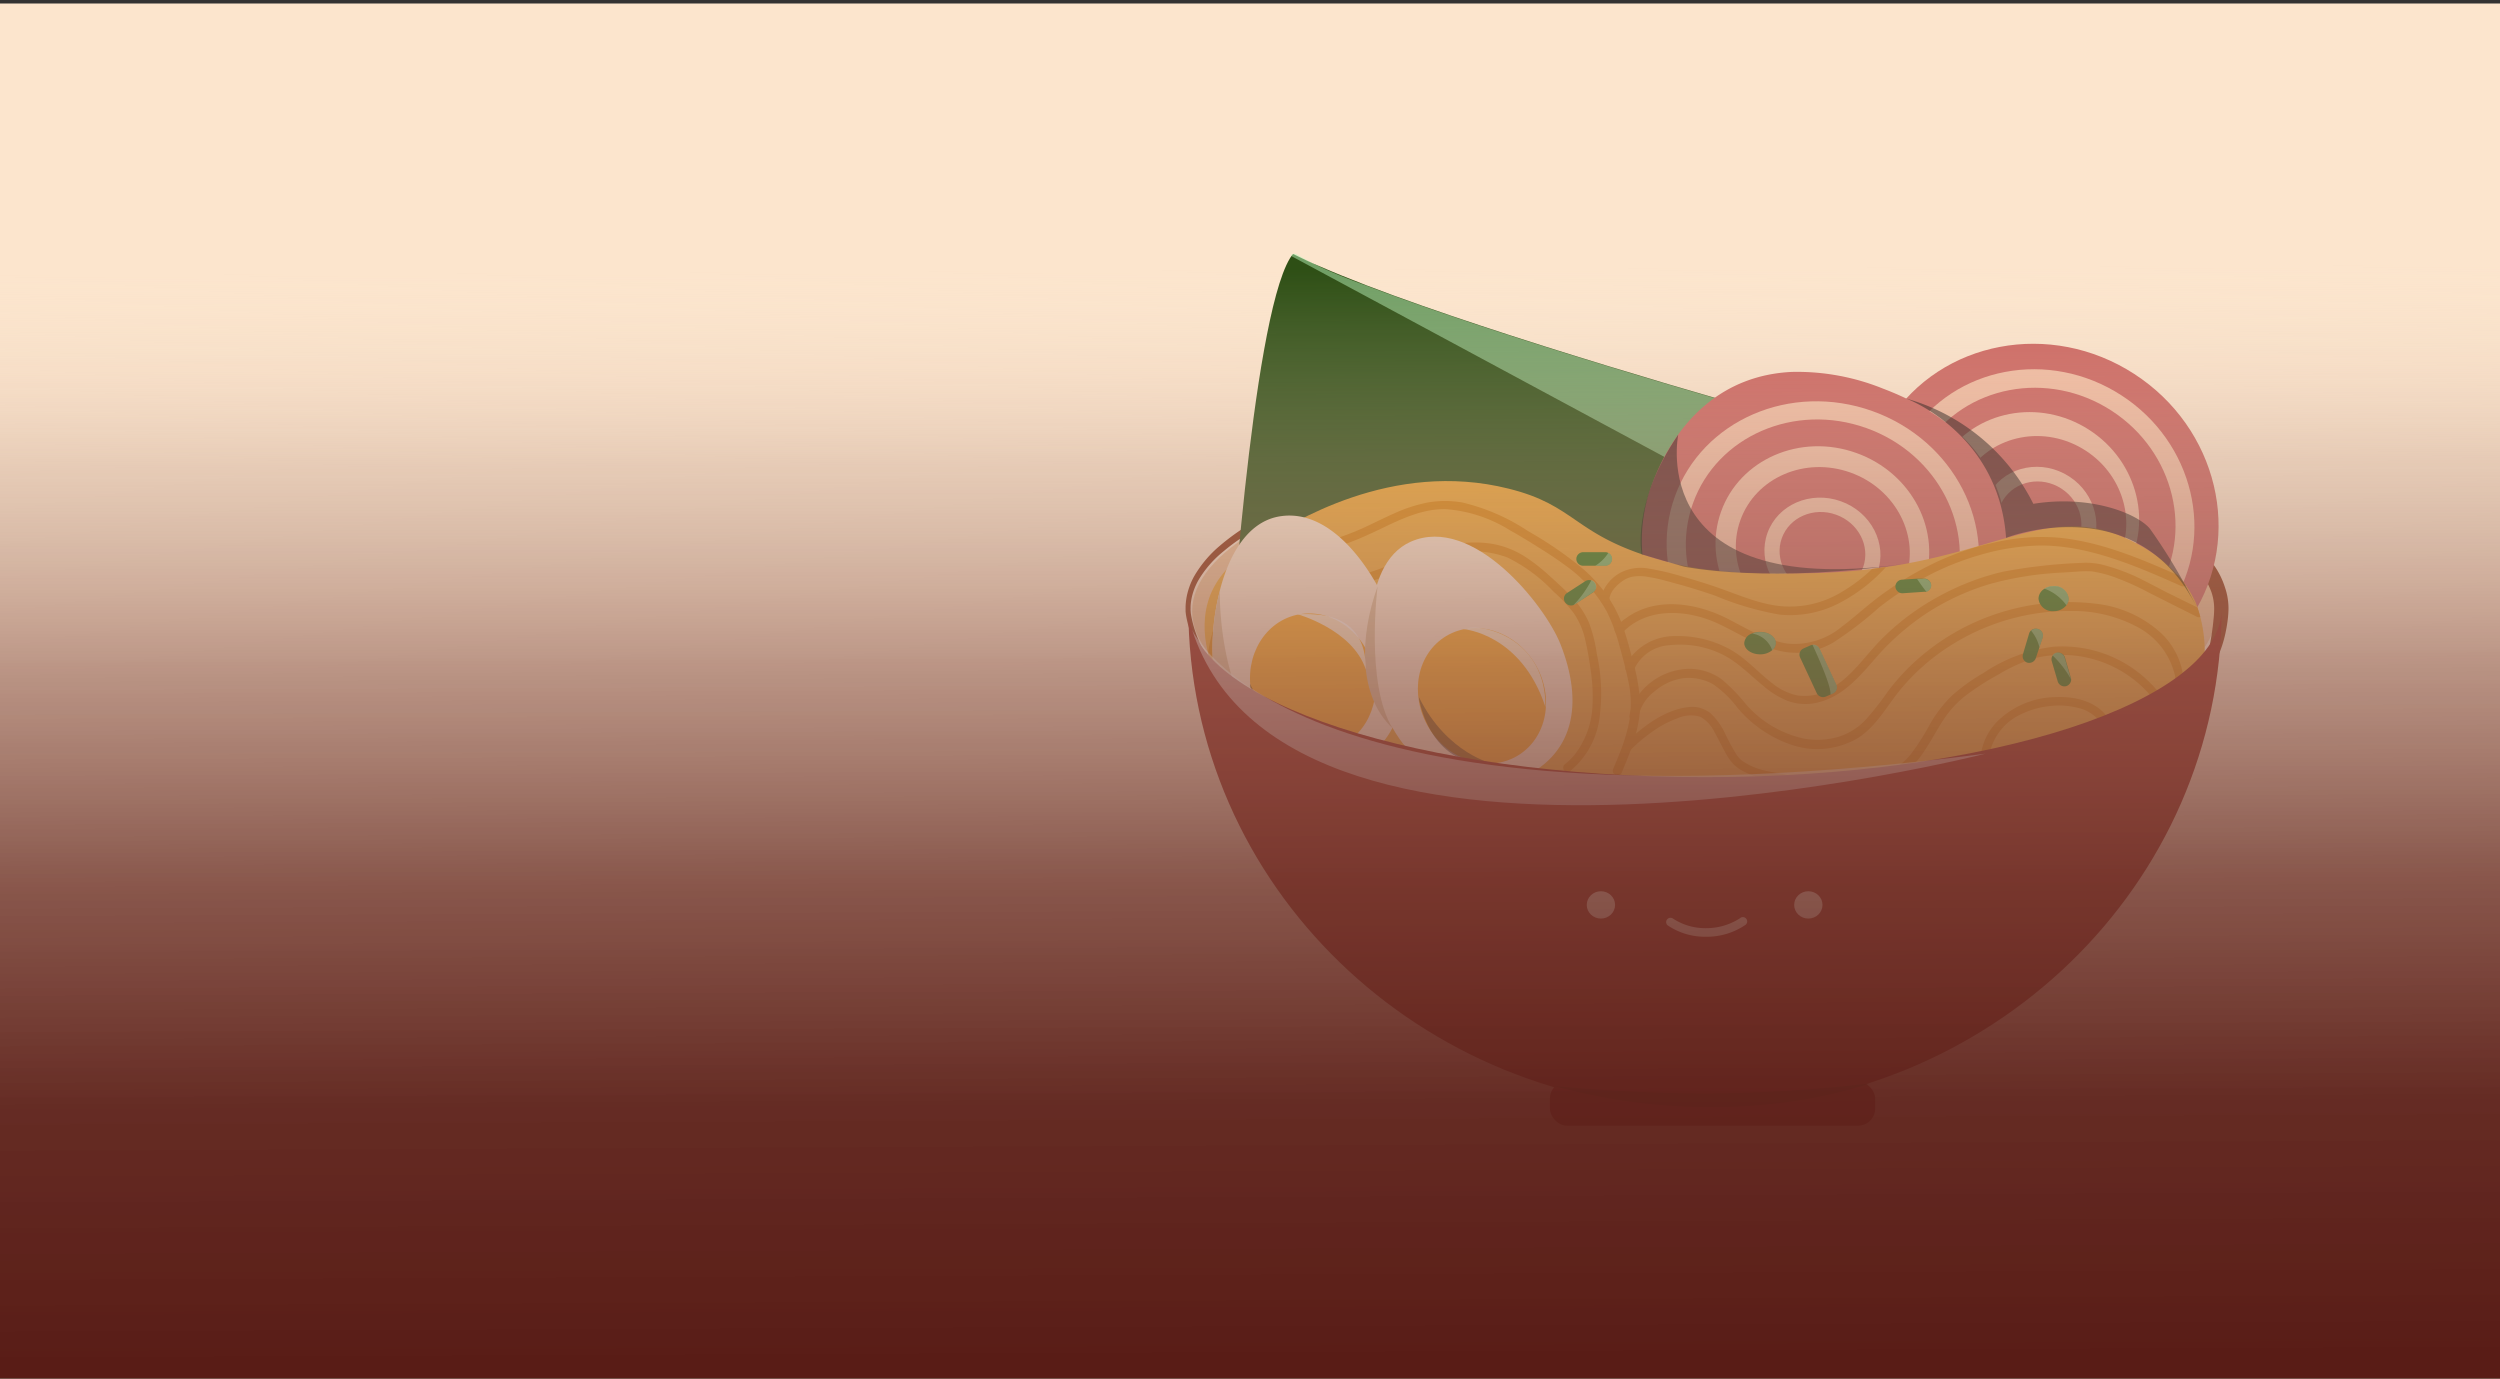 <svg xmlns="http://www.w3.org/2000/svg" xmlns:xlink="http://www.w3.org/1999/xlink" viewBox="0 0 300 165.5"><rect x="0" y="0" width="300" height="165.5" fill="#333333" stroke="none"/><defs><style>.cls-1{fill:none;}.cls-2{isolation:isolate;}.cls-3{fill:#fce5cd;}.cls-4{fill:#edc094;}.cls-5{fill:#893210;}.cls-6{fill:#cc635e;}.cls-7{fill:#f3bda2;}.cls-8{fill:#2e4f15;}.cls-9{opacity:0.47;}.cls-16,.cls-18,.cls-20,.cls-22,.cls-9{mix-blend-mode:soft-light;}.cls-10{fill:#bbf9bf;}.cls-11{clip-path:url(#clip-path);}.cls-12{fill:#eda52f;}.cls-13{fill:#db8509;}.cls-14{fill:#ffa81d;}.cls-15{fill:#ddbd97;}.cls-16{opacity:0.74;}.cls-17{fill:#fff;}.cls-18{opacity:0.43;}.cls-19{fill:#911b0f;}.cls-20{opacity:0.52;}.cls-21{fill:#ffe8d9;}.cls-22{opacity:0.49;}.cls-23{fill:#2e7915;}.cls-24{fill:url(#linear-gradient);}</style><clipPath id="clip-path"><path class="cls-1" d="M146.71,82.9c-1-2-3.32-6.83-1.46-11.54,1-2.41,2.78-4.23,6-6.24,3.69-2.34,15.76-10,29.79-6.48,8.06,2,7.76,5.43,17.51,8.36,4.81,1.45,9.58,2,19.33,1.77,20.2-.53,26.8-8.82,37.09-4.24,1.43.63,6.29,2.87,8.51,7.77a16.33,16.33,0,0,1,.61,9.78c-3.25,13.41-47.22,32.85-87.3,21.44C158.6,98.35,149.82,89.3,146.71,82.9Z"/></clipPath><linearGradient id="linear-gradient" x1="150.37" y1="168.79" x2="149.66" y2="2.33" gradientUnits="userSpaceOnUse"><stop offset="0.03" stop-color="#591c16"/><stop offset="0.22" stop-color="#5f241d" stop-opacity="0.96"/><stop offset="0.38" stop-color="#733c33" stop-opacity="0.84"/><stop offset="0.53" stop-color="#936459" stop-opacity="0.64"/><stop offset="0.68" stop-color="#c09d8d" stop-opacity="0.36"/><stop offset="0.82" stop-color="#fae5cf" stop-opacity="0"/></linearGradient></defs><g class="cls-2"><g id="Layer_1" data-name="Layer 1"><rect class="cls-3" y="0.42" width="300" height="165"/><ellipse class="cls-4" cx="204.53" cy="73.36" rx="61.47" ry="20.02"/><path class="cls-5" d="M144,78.49a11.83,11.83,0,0,1-1-2.19,13.08,13.08,0,0,1-.65-2.32,6.17,6.17,0,0,1-.08-.62c0-.1,0-.21,0-.31v-.31a8.27,8.27,0,0,1,.15-1.23,8.55,8.55,0,0,1,.85-2.31,14,14,0,0,1,3.1-3.7,26.89,26.89,0,0,1,3.89-2.76,51.51,51.51,0,0,1,8.62-3.94,89.87,89.87,0,0,1,9.07-2.7A139.53,139.53,0,0,1,186.5,53,188.23,188.23,0,0,1,205.35,52a180,180,0,0,1,18.85,1,135.51,135.51,0,0,1,18.62,3.22,82.6,82.6,0,0,1,9.07,2.8c1.49.56,3,1.17,4.39,1.86a37.69,37.69,0,0,1,4.21,2.33,22.08,22.08,0,0,1,3.81,3,13.49,13.49,0,0,1,1.59,1.93A9.71,9.71,0,0,1,267,70.5a7.77,7.77,0,0,1,.42,2.59,12.45,12.45,0,0,1-.09,1.25c-.05.41-.11.81-.19,1.21a14.49,14.49,0,0,1-.64,2.36,9,9,0,0,1-.51,1.15,4.52,4.52,0,0,1-.77,1.07l-.72-.57a5.72,5.72,0,0,0,.39-1c.1-.34.19-.7.27-1.06.15-.73.26-1.48.36-2.23.05-.37.08-.75.12-1.12s.06-.76.06-1.1a6.17,6.17,0,0,0-.33-2,9.71,9.71,0,0,0-2.33-3.59,20.56,20.56,0,0,0-3.51-2.82,35.52,35.52,0,0,0-4-2.24c-1.38-.67-2.81-1.27-4.25-1.83a82.29,82.29,0,0,0-8.88-2.77A132.94,132.94,0,0,0,224,54.54a185,185,0,0,0-18.69-1.07,182.57,182.57,0,0,0-18.71.79,138.57,138.57,0,0,0-18.48,2.94,89.53,89.53,0,0,0-9,2.56,50.44,50.44,0,0,0-8.5,3.77,25,25,0,0,0-3.79,2.62,12.94,12.94,0,0,0-3,3.44,7.49,7.49,0,0,0-.81,2.07,6.92,6.92,0,0,0-.15,1.1V73a2.44,2.44,0,0,0,0,.27,5.14,5.14,0,0,0,.06.55,13.63,13.63,0,0,0,.59,2.21,11,11,0,0,0,.95,2.06Z"/><ellipse class="cls-6" cx="244.89" cy="62.15" rx="20.61" ry="21.62" transform="translate(59.64 233.96) rotate(-57.08)"/><ellipse class="cls-7" cx="244.86" cy="62.39" rx="17.83" ry="18.71" transform="translate(59.43 234.04) rotate(-57.08)"/><ellipse class="cls-6" cx="244.86" cy="62.39" rx="15.64" ry="16.41" transform="translate(59.43 234.04) rotate(-57.08)"/><ellipse class="cls-7" cx="244.89" cy="62.15" rx="12.2" ry="12.8" transform="matrix(0.54, -0.84, 0.84, 0.54, 59.64, 233.96)"/><ellipse class="cls-6" cx="244.86" cy="62.39" rx="9.93" ry="10.42" transform="translate(59.43 234.04) rotate(-57.08)"/><ellipse class="cls-7" cx="244.69" cy="62.72" rx="6.62" ry="6.95" transform="translate(59.08 234.05) rotate(-57.08)"/><ellipse class="cls-6" cx="244.69" cy="62.72" rx="4.89" ry="5.13" transform="translate(59.08 234.05) rotate(-57.08)"/><path class="cls-8" d="M225.27,53.26s-2.69.92-7.08,2.5l-1.51.55-3.48,3.51L203.11,70c-17.52,6.62-44.39,2.81-55.64,10.68,0,0,2.67-41.95,7.32-49.68.06-.09.11-.18.17-.26l.21-.26c1,.47,2,1,3.2,1.48h0c1.72.75,3.66,1.53,5.76,2.34h0c16.21,6.19,42.26,13.69,54.44,17.09l2,.55C223.52,52.79,225.27,53.26,225.27,53.26Z"/><g class="cls-9"><path class="cls-10" d="M220.55,52l-2.36,3.8-2.28,3.67-2.71.39-3.26.47L155,30.75h0a.12.12,0,0,1,0-.19h0a.6.6,0,0,1,.7,0A29.91,29.91,0,0,0,158.37,32h0c1.66.78,3.6,1.56,5.76,2.34h0c16.21,6.19,42.26,13.69,54.44,17.09Z"/></g><path class="cls-6" d="M240.33,69.17a26.44,26.44,0,0,1-1.24,4.27c-4,10.54-16.4,15.64-27.67,11.38S194.27,68.57,198.28,58c2.89-7.59,8.48-13,16.77-13.37h0a27.47,27.47,0,0,1,10.9,2C238.43,51.35,242.15,60.08,240.33,69.17Z"/><ellipse class="cls-7" cx="218.73" cy="65.96" rx="17.67" ry="18.87" transform="translate(82.97 249.71) rotate(-70.32)"/><ellipse class="cls-6" cx="218.73" cy="65.96" rx="15.51" ry="16.55" transform="translate(82.97 249.71) rotate(-70.32)"/><ellipse class="cls-7" cx="218.68" cy="65.73" rx="12.09" ry="12.91" transform="translate(83.15 249.51) rotate(-70.32)"/><ellipse class="cls-6" cx="218.73" cy="65.96" rx="9.84" ry="10.51" transform="translate(82.97 249.71) rotate(-70.32)"/><ellipse class="cls-7" cx="218.69" cy="66.32" rx="6.56" ry="7.01" transform="translate(82.6 249.91) rotate(-70.32)"/><ellipse class="cls-6" cx="218.69" cy="66.32" rx="4.85" ry="5.18" transform="translate(82.6 249.91) rotate(-70.32)"/><g class="cls-11"><path class="cls-12" d="M146.71,82.9c-1-2-3.32-6.83-1.46-11.54,1-2.41,2.78-4.23,6-6.24,3.69-2.34,15.76-10,29.79-6.48,8.06,2,7.76,5.43,17.51,8.36,4.81,1.45,9.58,2,19.33,1.77,20.2-.53,26.8-8.82,37.09-4.24,1.43.63,6.29,2.87,8.51,7.77a16.33,16.33,0,0,1,.61,9.78c-3.25,13.41-47.22,32.85-87.3,21.44C158.6,98.35,149.82,89.3,146.71,82.9Z"/><path class="cls-13" d="M146,81.49a13.14,13.14,0,0,1,5.15-12,23.09,23.09,0,0,1,7.16-3.2c1.29-.41,2.59-.8,3.86-1.28s2.52-1.07,3.75-1.66c2.4-1.16,4.88-2.31,7.6-2.25a16.88,16.88,0,0,1,7.7,2.55c1.17.65,2.31,1.35,3.44,2.06s2.2,1.4,3.24,2.18a16.53,16.53,0,0,1,4.94,5.55,22,22,0,0,1,1.48,4c.39,1.41.78,2.83,1.07,4.26a12.64,12.64,0,0,1,.2,4.42,20.25,20.25,0,0,1-1.19,4.17c-.27.68-.55,1.35-.83,2A.51.51,0,0,0,194,93a.53.53,0,0,0,.64-.36c1.17-2.8,2.34-5.71,2.15-8.8a24.71,24.71,0,0,0-.88-4.66c-.37-1.42-.74-2.85-1.25-4.23a15.2,15.2,0,0,0-2-3.75A17.1,17.1,0,0,0,190,68.3a45.5,45.5,0,0,0-6.62-4.56,24.45,24.45,0,0,0-7.85-3.43,11.9,11.9,0,0,0-4.25,0,18,18,0,0,0-4,1.31c-1.29.57-2.53,1.21-3.81,1.79a33.44,33.44,0,0,1-3.88,1.44,38.11,38.11,0,0,0-7.73,3,14.32,14.32,0,0,0-7,12.21,15.07,15.07,0,0,0,.14,1.77.51.51,0,0,0,.63.36.53.53,0,0,0,.36-.64Z"/><path class="cls-13" d="M147,87.39a28.48,28.48,0,0,1,1.72-6.81,11.74,11.74,0,0,1,1.82-2.94,20.86,20.86,0,0,1,2.64-2.51A20.56,20.56,0,0,1,159,71.22c1.24-.44,2.55-.61,3.82-.94s2.44-.77,3.63-1.22a53.35,53.35,0,0,1,7.2-2.5,12,12,0,0,1,7.25.34,19.46,19.46,0,0,1,5.53,4.1,17.41,17.41,0,0,1,2.39,2.54,9.12,9.12,0,0,1,1.42,3.29c.29,1.25.5,2.53.67,3.8a20.7,20.7,0,0,1,.19,4,10.29,10.29,0,0,1-2.19,6,7.82,7.82,0,0,1-1.18,1.12.54.54,0,0,0,0,.74.55.55,0,0,0,.74,0,10,10,0,0,0,3.39-5.8,21.7,21.7,0,0,0-.23-8.15,17.86,17.86,0,0,0-.95-3.81,10.38,10.38,0,0,0-2.08-3.09c-.84-.9-1.76-1.73-2.68-2.56a22.4,22.4,0,0,0-2.87-2.25,11,11,0,0,0-3.47-1.47,12.83,12.83,0,0,0-3.81-.21,27.83,27.83,0,0,0-7.57,2.08c-1.21.47-2.43,1-3.67,1.39a33.05,33.05,0,0,1-3.9,1.06A12.83,12.83,0,0,0,157,71a23.15,23.15,0,0,0-3.11,2.18,21.87,21.87,0,0,0-5.29,5.31,20.17,20.17,0,0,0-2.33,6.88l-.3,1.73a.52.52,0,0,0,1,.27Z"/><path class="cls-13" d="M169.19,91.15c.42-3.9,2.69-8.1,6.51-9.49a8.33,8.33,0,0,1,3.24-.46,11,11,0,0,1,3.36.69,4.63,4.63,0,0,1,2.26,1.8,5.43,5.43,0,0,1,.78,2.59c.14,2.51-1.19,4.82-2.41,7a.52.52,0,0,0,.89.52c1.22-2.12,2.5-4.39,2.56-6.9a6,6,0,0,0-2.84-5.51,9.81,9.81,0,0,0-3.47-1.07,10.09,10.09,0,0,0-3.91.15,9.88,9.88,0,0,0-5.09,3.44,13.84,13.84,0,0,0-2.91,7.28c0,.27.25.51.51.51a.53.53,0,0,0,.52-.51Z"/><path class="cls-13" d="M195.47,90.22A16.69,16.69,0,0,1,198,88a13,13,0,0,1,3.25-1.79,4,4,0,0,1,2.81-.19,4.3,4.3,0,0,1,1.71,1.89c.5.87.91,1.78,1.41,2.64a6.34,6.34,0,0,0,.8,1.12,4.85,4.85,0,0,0,1.25.9,11,11,0,0,0,3.35,1.07c1.33.24,2.63.58,4,.81a20.5,20.5,0,0,0,8,.06,9.75,9.75,0,0,0,6.33-4.38c.77-1.13,1.4-2.35,2.14-3.5a12.21,12.21,0,0,1,2.88-3.2,32.49,32.49,0,0,1,3.94-2.52A18.91,18.91,0,0,1,244.1,79a14,14,0,0,1,13.55,4,11.21,11.21,0,0,1,1.09,1.38c.37.55,1.27,0,.89-.52a14.85,14.85,0,0,0-13.32-6.24A19.21,19.21,0,0,0,238,80.77a22.17,22.17,0,0,0-3.87,2.8A15.69,15.69,0,0,0,231.54,87a26.63,26.63,0,0,1-2.27,3.54,8.79,8.79,0,0,1-3.08,2.36,14.71,14.71,0,0,1-7.75.82,35.2,35.2,0,0,1-3.93-.71c-1.21-.28-2.49-.41-3.67-.81a8,8,0,0,1-1.73-.87,3.15,3.15,0,0,1-.71-.74A25.9,25.9,0,0,1,207,88a7.87,7.87,0,0,0-1.74-2.41,3.52,3.52,0,0,0-2.77-.72c-2.48.31-4.78,1.92-6.6,3.54-.39.35-.77.72-1.13,1.11s.28,1.22.73.73Z"/><path class="cls-13" d="M196.6,86a5.16,5.16,0,0,1,1.9-3,6.8,6.8,0,0,1,3.39-1.6,6,6,0,0,1,3.67.7,12.66,12.66,0,0,1,2.95,2.85,14.64,14.64,0,0,0,6.63,4.48,9.64,9.64,0,0,0,7.8-.86c2.3-1.45,3.56-4,5.26-6a25.29,25.29,0,0,1,5.7-5,26.59,26.59,0,0,1,14.67-4.25,16.41,16.41,0,0,1,8.07,2A8.83,8.83,0,0,1,261,81.09a6.59,6.59,0,0,1,0,1.83.52.52,0,0,0,.52.52.54.54,0,0,0,.52-.52,8.7,8.7,0,0,0-2.86-7.08,13.88,13.88,0,0,0-7.73-3.4A27.4,27.4,0,0,0,229.15,80a25.92,25.92,0,0,0-2.62,3A37.42,37.42,0,0,1,224,86.24a7.61,7.61,0,0,1-3.35,2.17,9,9,0,0,1-4.09.24,12.78,12.78,0,0,1-7-4.09,21.92,21.92,0,0,0-3-3.08,6.74,6.74,0,0,0-3.81-1.22,7.76,7.76,0,0,0-6.64,3.92,5.09,5.09,0,0,0-.58,1.79c0,.27.27.51.52.51a.53.53,0,0,0,.52-.51Z"/><path class="cls-13" d="M196.09,80.33a5,5,0,0,1,4.15-2.9,11.58,11.58,0,0,1,6,.9c2.13.91,3.65,2.6,5.39,4a10.21,10.21,0,0,0,2.92,1.79,6.25,6.25,0,0,0,3.85.11c2.88-.8,4.82-3.13,6.7-5.29a30,30,0,0,1,6.14-5.38,29.35,29.35,0,0,1,7.31-3.41,39,39,0,0,1,9-1.44l2.12-.14a10,10,0,0,1,1.34,0,14,14,0,0,1,3.22.88,31.4,31.4,0,0,1,3.59,1.64l3.8,1.92,2,1c.59.3,1.11-.59.52-.89l-4.06-2c-1.3-.66-2.59-1.37-3.92-2a25.62,25.62,0,0,0-3.5-1.26,8.6,8.6,0,0,0-2.94-.31,62.92,62.92,0,0,0-9.39,1.06,30.32,30.32,0,0,0-7.75,3,29.32,29.32,0,0,0-6.6,4.9c-2.06,2-3.69,4.66-6.26,6.11a6.08,6.08,0,0,1-4,.84,7.15,7.15,0,0,1-3-1.43c-1.88-1.43-3.41-3.3-5.57-4.34A13,13,0,0,0,201,76.33a6.74,6.74,0,0,0-5.24,2.45,5.77,5.77,0,0,0-.67,1.28c-.23.62.77.89,1,.27Z"/><path class="cls-13" d="M194.62,76c3-3.25,8-2.86,11.67-1.11,2.25,1.06,4.35,2.44,6.77,3.09a9.18,9.18,0,0,0,3.61.29,9.44,9.44,0,0,0,3.26-1.13,44.24,44.24,0,0,0,5.58-4.26,38.75,38.75,0,0,1,5.85-3.79,33.2,33.2,0,0,1,6.36-2.53,27.39,27.39,0,0,1,7.14-1.1c5.28,0,10.33,2,15.1,4.07l1.76.78a.54.54,0,0,0,.71-.19.52.52,0,0,0-.19-.71c-4.87-2.14-9.87-4.38-15.23-4.89a25.1,25.1,0,0,0-7.58.56,32.85,32.85,0,0,0-6.68,2.19,37.76,37.76,0,0,0-6.08,3.48c-1,.68-1.93,1.41-2.86,2.18s-1.79,1.53-2.74,2.23a8.86,8.86,0,0,1-6.56,2.07c-2.5-.35-4.73-1.7-6.94-2.85-3.77-2-8.83-2.89-12.5-.16a7.84,7.84,0,0,0-1.18,1c-.45.48.27,1.21.73.73Z"/><path class="cls-13" d="M238.72,90.53a6.8,6.8,0,0,1,4-4.91,10.13,10.13,0,0,1,3.49-.91,9.34,9.34,0,0,1,3.17.24,4.72,4.72,0,0,1,2.7,1.74.53.53,0,0,0,.71.19.52.52,0,0,0,.18-.71c-1.36-2-3.91-2.61-6.2-2.52a10.2,10.2,0,0,0-7.17,3,7.13,7.13,0,0,0-1.85,3.64.54.54,0,0,0,.36.64.53.53,0,0,0,.64-.36Z"/><path class="cls-13" d="M193.13,72a1.29,1.29,0,0,1,.1-.55,1.39,1.39,0,0,1,.1-.26l.19-.33a4.75,4.75,0,0,1,1-1,3.39,3.39,0,0,1,1.24-.63,5.37,5.37,0,0,1,2,0,17.22,17.22,0,0,1,2,.43l2.06.56q2,.57,4,1.26a35.79,35.79,0,0,0,7.76,2.28,12.75,12.75,0,0,0,7-1.32,19.91,19.91,0,0,0,5.63-4.28l.57-.63a.54.54,0,0,0,0-.73.52.52,0,0,0-.73,0,20,20,0,0,1-5.41,4.45,12,12,0,0,1-6.73,1.51c-2.69-.22-5.21-1.35-7.72-2.23-1.36-.48-2.73-.9-4.12-1.29a31.55,31.55,0,0,0-4.16-1,5.26,5.26,0,0,0-3.65.59,4.87,4.87,0,0,0-2.05,2.51,2.38,2.38,0,0,0-.1.75.52.52,0,0,0,1,0Z"/></g><path class="cls-3" d="M167.1,87.34a9.89,9.89,0,0,1-7.17,5.2h0l-.56.11c-6,1-12.33-3.42-13.63-11.31a27.12,27.12,0,0,1,.41-9.48h0c.07-.32.15-.64.23-1,1.1-4.29,3.29-8.1,6.93-8.85,5-1,9.26,3.46,11.92,8.18a24.94,24.94,0,0,1,2.88,7.54C168.69,81.47,168.4,84.77,167.1,87.34Z"/><ellipse class="cls-14" cx="157.54" cy="81.86" rx="7.47" ry="8.32" transform="translate(-16.69 47.76) rotate(-16.38)"/><path class="cls-3" d="M169.3,65c-6.3,2.79-5.35,14.91-3.1,20.44,3,7.44,10.22,10.45,15.81,8.18,6.94-2.81,8.09-9.16,5.23-16.36C185.37,72.59,176.74,61.74,169.3,65Z"/><ellipse class="cls-14" cx="177.83" cy="83.5" rx="7.44" ry="8.36" transform="translate(-17.69 102.63) rotate(-30.74)"/><path class="cls-15" d="M165.31,70.38s-1.49,11.67,1.79,17C163,83.53,163.11,76.46,165.31,70.38Z"/><path class="cls-15" d="M159.93,92.54h0l-.56.11c-6,1-12.33-3.42-13.63-11.31a27.12,27.12,0,0,1,.41-9.48h0c.15-.61.23-1,.23-1S145.8,91.5,159.93,92.54Z"/><g class="cls-16"><path class="cls-17" d="M155.67,73.7s6.64,1.82,8.23,6.65C163.92,73.25,157.75,73.67,155.67,73.7Z"/></g><g class="cls-16"><path class="cls-17" d="M175.65,75.5s6.91.54,9.8,9.34C185.55,76.68,177.94,74.65,175.65,75.5Z"/></g><g class="cls-18"><path d="M150,82.07c-.1-.18,1.11,8.52,8.8,8C159,90,153.45,88.94,150,82.07Z"/></g><g class="cls-18"><path d="M170.27,83.66c-.09-.19,1.11,8.51,8.8,8C179.2,91.62,173.69,90.53,170.27,83.66Z"/></g><rect class="cls-19" x="185.99" y="129.78" width="39.03" height="5.3" rx="2.05"/><path class="cls-19" d="M266.6,73c0,33.18-27.76,60.07-62,60.07s-62-26.89-62-60.07c0,11.19,27.76,20.26,62,20.26S266.6,84.2,266.6,73Z"/><g class="cls-20"><path d="M186.47,130.32s8.88.9,18.48.9a182.09,182.09,0,0,0,19.36-1.2S208,136.17,186.47,130.32Z"/></g><ellipse class="cls-21" cx="192.11" cy="108.59" rx="1.7" ry="1.64"/><ellipse class="cls-21" cx="217" cy="108.59" rx="1.7" ry="1.64"/><path class="cls-21" d="M204.7,112.41a8,8,0,0,1-4.6-1.38.52.52,0,0,1,.63-.82,7.08,7.08,0,0,0,4,1.17,7.43,7.43,0,0,0,4.05-1.18.52.52,0,1,1,.61.83A8.26,8.26,0,0,1,204.7,112.41Z"/><g class="cls-22"><path class="cls-17" d="M143.06,75.6s11.19,25.68,95.21,14.84C238.41,90.42,154.74,111.64,143.06,75.6Z"/></g><path class="cls-23" d="M213.1,77.17a1.11,1.11,0,0,1-.44.86,2.24,2.24,0,0,1-1.45.49c-1.05,0-1.9-.61-1.9-1.35a1.33,1.33,0,0,1,.95-1.16,2.37,2.37,0,0,1,1-.18C212.25,75.83,213.1,76.43,213.1,77.17Z"/><g class="cls-9"><path class="cls-10" d="M213.1,77.17a1.11,1.11,0,0,1-.44.86h0a3,3,0,0,0-2.4-2,2.37,2.37,0,0,1,1-.18C212.25,75.83,213.1,76.43,213.1,77.17Z"/></g><path class="cls-23" d="M219.93,83.23l-.28.12-.53.23a.84.84,0,0,1-1.11-.4l-2-4.29a.81.81,0,0,1,.42-1.08l.81-.36a.82.82,0,0,1,.26-.06.83.83,0,0,1,.85.47l2,4.29A.8.8,0,0,1,219.93,83.23Z"/><g class="cls-9"><path class="cls-10" d="M219.93,83.23l-.28.12c.14-.94-1.51-4.58-2.16-6a.83.83,0,0,1,.85.47l2,4.29A.8.8,0,0,1,219.93,83.23Z"/></g><path class="cls-23" d="M231.74,70.18h0a.8.8,0,0,1-.57.83.71.71,0,0,1-.21,0l-2.61.18a.84.84,0,0,1-.9-.76h0a.83.83,0,0,1,.79-.87l1.81-.12.8,0A.83.83,0,0,1,231.74,70.18Z"/><g class="cls-9"><path class="cls-10" d="M231.74,70.18h0a.8.8,0,0,1-.57.83c-.4-.49-.82-1.09-1.12-1.54l.8,0A.83.83,0,0,1,231.74,70.18Z"/></g><path class="cls-23" d="M245.11,76.55l-.38,1.13L244.29,79a.84.84,0,0,1-1,.52h0a.81.81,0,0,1-.54-1L243.5,76a.81.81,0,0,1,.21-.33.85.85,0,0,1,.85-.19h0A.82.82,0,0,1,245.11,76.55Z"/><g class="cls-9"><path class="cls-10" d="M245.11,76.55l-.38,1.13a4.81,4.81,0,0,0-1-2,.85.85,0,0,1,.85-.19h0A.82.82,0,0,1,245.11,76.55Z"/></g><path class="cls-23" d="M248.54,81.55a.83.83,0,0,1-.61.79h0a.84.84,0,0,1-1-.56l-.72-2.44a.79.79,0,0,1,.13-.7.82.82,0,0,1,.45-.31h0a.85.85,0,0,1,1,.56l.71,2.44A.78.78,0,0,1,248.54,81.55Z"/><g class="cls-9"><path class="cls-10" d="M248.54,81.55a12.05,12.05,0,0,0-2.24-2.91.82.82,0,0,1,.45-.31h0a.85.85,0,0,1,1,.56l.71,2.44A.78.78,0,0,1,248.54,81.55Z"/></g><path class="cls-23" d="M192.65,67.89H190a.82.82,0,0,1-.84-.81h0a.83.83,0,0,1,.83-.82h2.62a.86.86,0,0,1,.39.09.82.82,0,0,1,.45.73h0A.82.82,0,0,1,192.65,67.89Z"/><g class="cls-9"><path class="cls-10" d="M192.65,67.89h-1.22A4.79,4.79,0,0,0,193,66.34a.82.82,0,0,1,.45.73h0A.82.82,0,0,1,192.65,67.89Z"/></g><path class="cls-23" d="M188.82,72.61a.87.87,0,0,1-1-.32h0a.79.79,0,0,1,.23-1.13l2.17-1.41a.84.84,0,0,1,.72-.1.82.82,0,0,1,.44.32h0a.8.8,0,0,1-.23,1.13L189,72.51Z"/><g class="cls-9"><path class="cls-10" d="M188.82,72.61a12.32,12.32,0,0,0,2.15-3,.82.82,0,0,1,.44.32h0a.8.8,0,0,1-.23,1.13L189,72.51Z"/></g><path class="cls-23" d="M248.24,71.84a1.32,1.32,0,0,1-.27.79,1.91,1.91,0,0,1-1.54.71,1.68,1.68,0,0,1-1.81-1.5,1.43,1.43,0,0,1,.7-1.18,2,2,0,0,1,1.11-.32A1.68,1.68,0,0,1,248.24,71.84Z"/><g class="cls-9"><path class="cls-10" d="M248.24,71.84a1.32,1.32,0,0,1-.27.79,5.67,5.67,0,0,0-2.65-2,2,2,0,0,1,1.11-.32A1.68,1.68,0,0,1,248.24,71.84Z"/></g><g class="cls-20"><path d="M201.39,52.15s-4.23,20.39,28.25,15.35c-17.23,2.67-27.56.5-27.56.5L197,66.52S195.7,60.5,201.39,52.15Z"/></g><g class="cls-20"><path d="M228.73,47.82s11.11,4.09,12,16.73c.13-.1,15.84-6.06,22.94,8.46A67.81,67.81,0,0,0,258,63.46c-1.42-1.75-7-4.13-14-3A24.48,24.48,0,0,0,228.73,47.82Z"/></g><rect class="cls-24" y="0.42" width="300" height="165"/></g></g></svg>